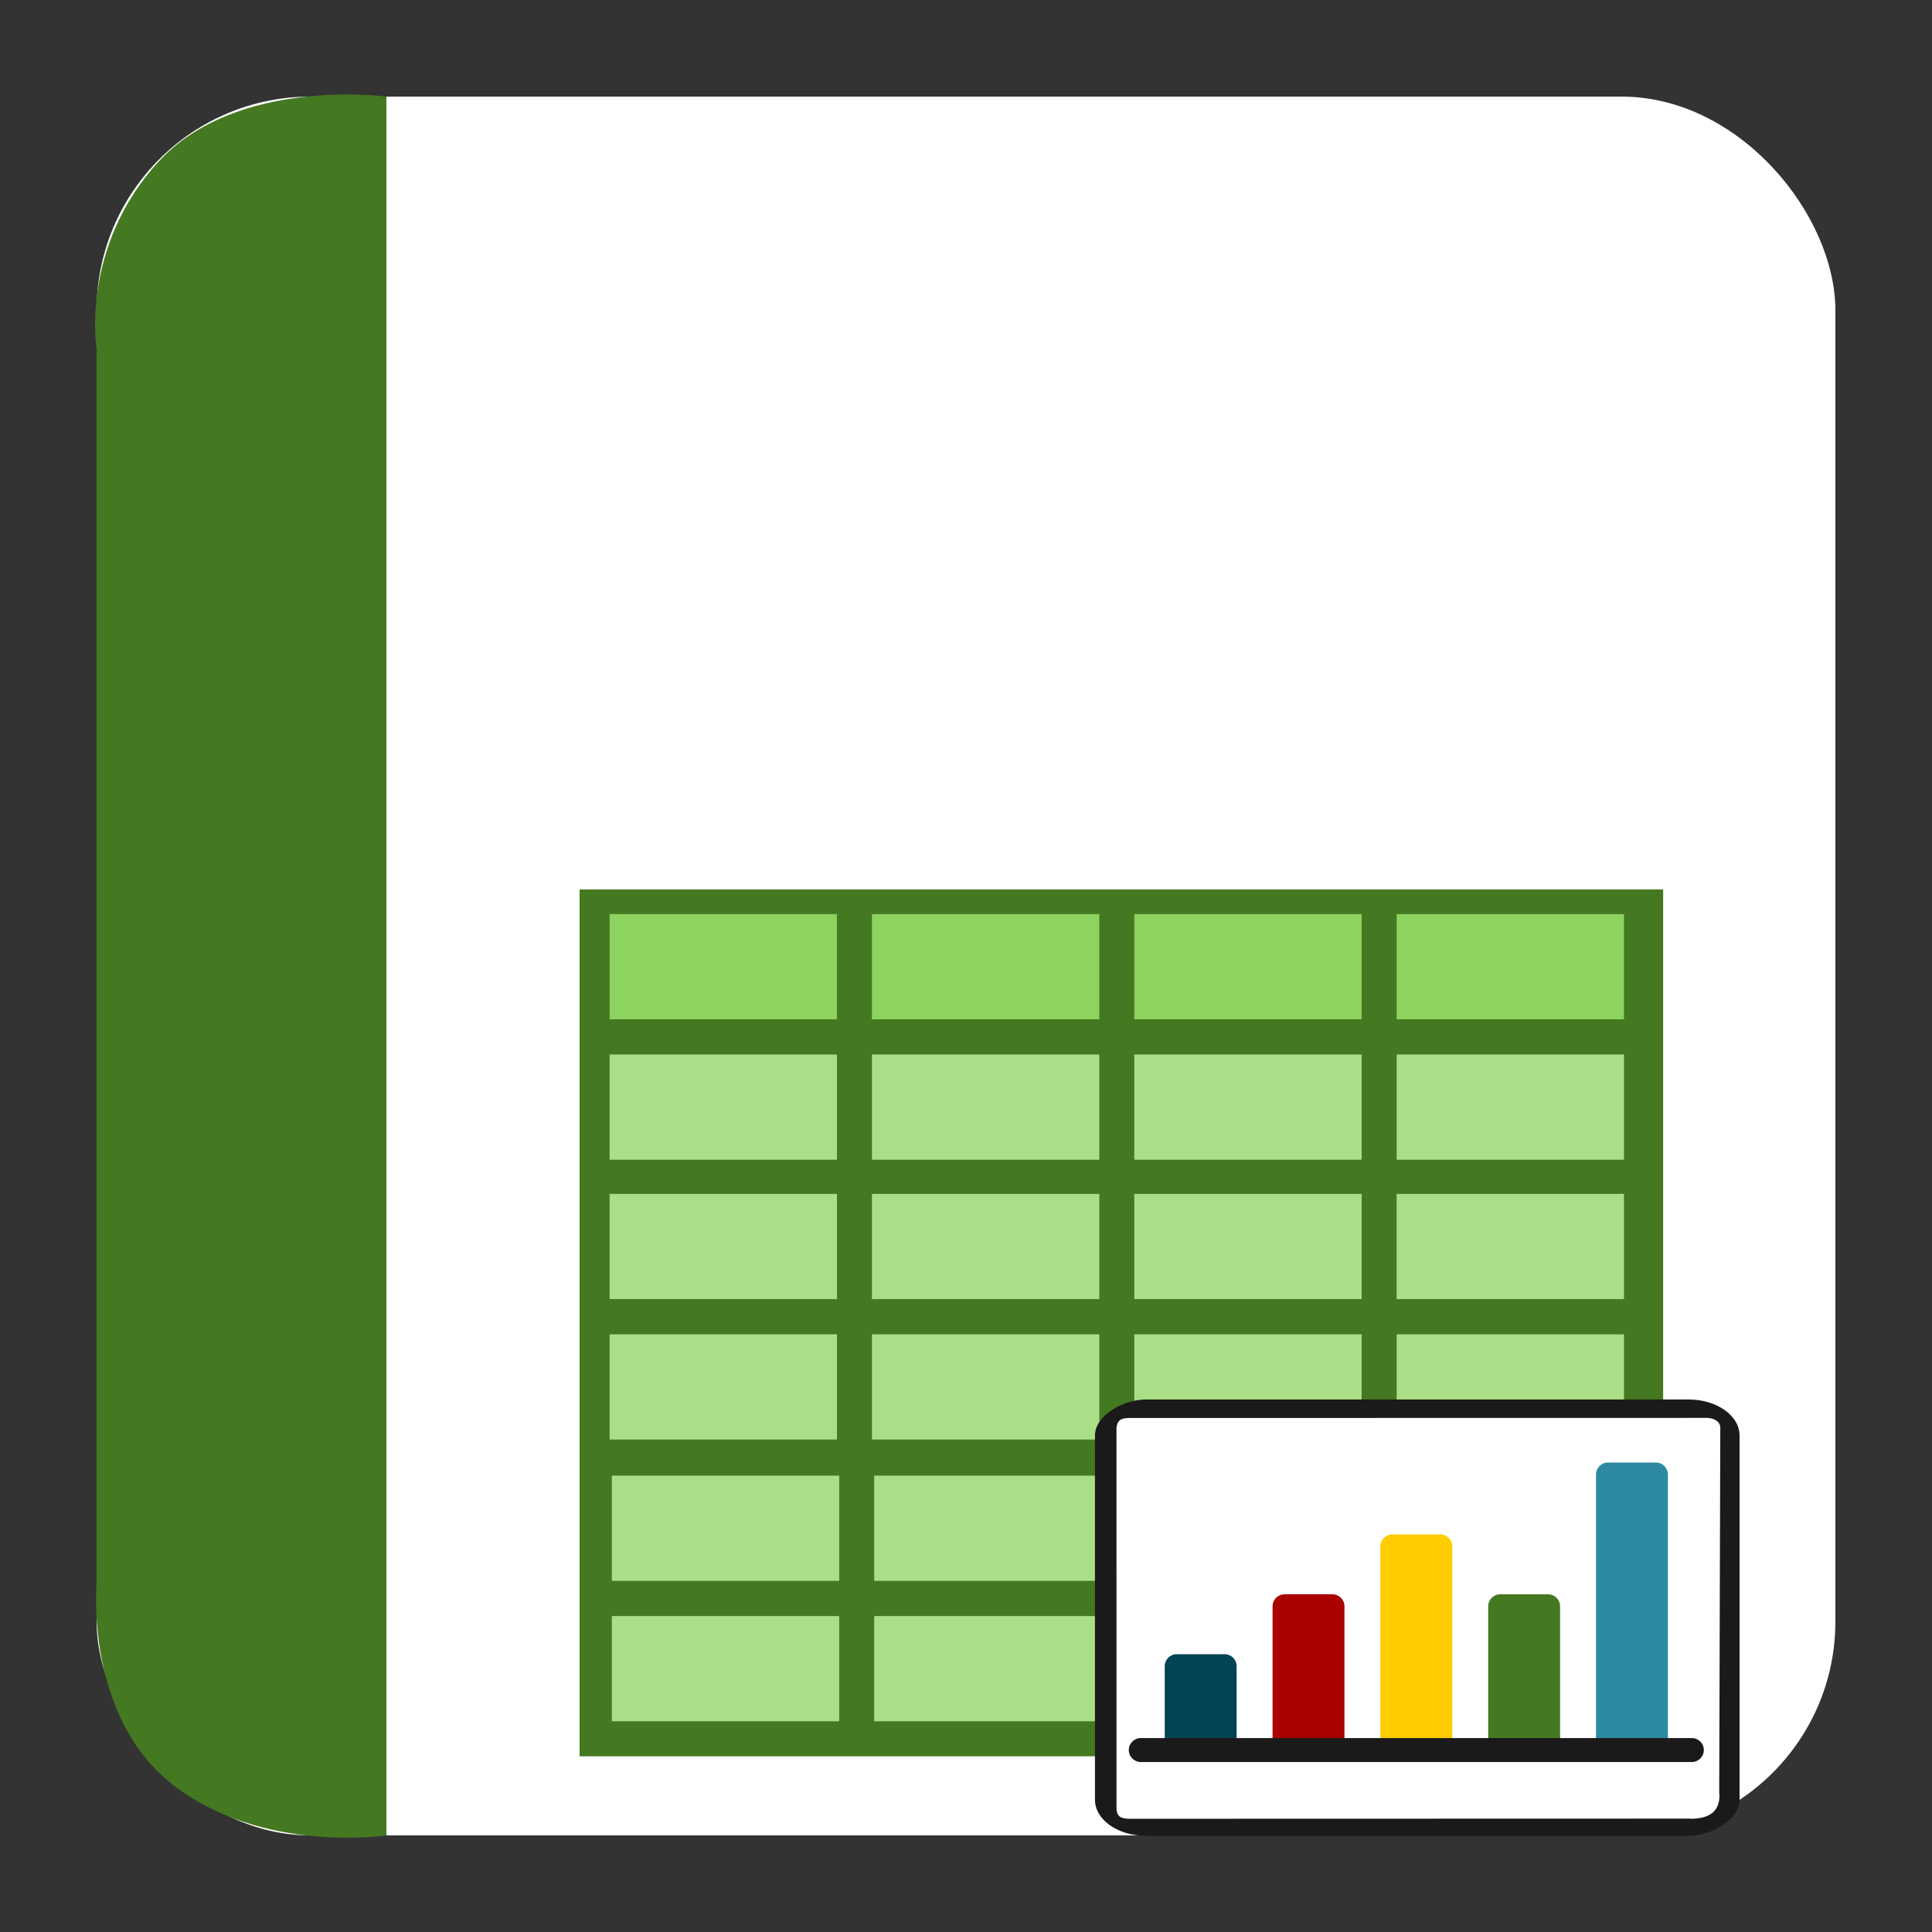 <?xml version="1.0" encoding="UTF-8" standalone="no"?>
<!-- Created with Inkscape (http://www.inkscape.org/) -->

<svg
   xmlns:dc="http://purl.org/dc/elements/1.1/"
   xmlns:cc="http://creativecommons.org/ns#"
   xmlns:rdf="http://www.w3.org/1999/02/22-rdf-syntax-ns#"
   xmlns:svg="http://www.w3.org/2000/svg"
   xmlns="http://www.w3.org/2000/svg"
   xmlns:sodipodi="http://sodipodi.sourceforge.net/DTD/sodipodi-0.dtd"
   xmlns:inkscape="http://www.inkscape.org/namespaces/inkscape"
   width="500"
   height="500"
   id="svg2"
   version="1.1"
   inkscape:version="0.48.5 r10040"
   sodipodi:docname="application-vnd.ms-excel.svg">
  <rect width="100%" height="100%" fill="#333333" stroke="none"/>
  <defs
     id="defs4" />
  <sodipodi:namedview
     id="base"
     pagecolor="#ffffff"
     bordercolor="#666666"
     borderopacity="1.0"
     inkscape:pageopacity="0.0"
     inkscape:pageshadow="2"
     inkscape:zoom="0.4289781"
     inkscape:cx="182.31776"
     inkscape:cy="292.92985"
     inkscape:document-units="px"
     inkscape:current-layer="layer1"
     showgrid="false"
     inkscape:window-width="1366"
     inkscape:window-height="716"
     inkscape:window-x="0"
     inkscape:window-y="0"
     inkscape:window-maximized="1" />
  <g
     inkscape:label="Layer 1"
     inkscape:groupmode="layer"
     id="layer1"
     transform="translate(0,-552.362)">
    <rect
       style="fill:#ffffff;fill-opacity:1;stroke:none"
       id="rect3000"
       width="450"
       height="450"
       x="25"
       y="577.362"
       ry="55.366" />
    <path
       style="fill:#447821;stroke:none;stroke-width:1px;stroke-linecap:butt;stroke-linejoin:miter;stroke-opacity:1;fill-opacity:1"
       d="M 100,475 100,25 C 100,25 61.202,19.759 40.94,41.935 20.678,64.111 25,90.3 25,90.3 L 25,410 c 0,0 -3.105,34.449 20.038,52.138 C 68.182,479.826 100,475 100,475 z"
       id="path3770"
       inkscape:connector-curvature="0"
       transform="translate(0,552.362)"
       sodipodi:nodetypes="cczcczc" />
    <rect
       style="fill:#447821;fill-opacity:1;stroke:none"
       id="rect3932"
       width="280.422"
       height="224.338"
       x="150"
       y="782.551" />
    <rect
       style="fill:#8dd35f;fill-opacity:1;stroke:none"
       id="rect3771"
       width="58.841"
       height="27.233"
       x="157.764"
       y="788.929" />
    <rect
       style="fill:#8dd35f;fill-opacity:1;stroke:none"
       id="rect3771-7"
       width="58.841"
       height="27.233"
       x="225.658"
       y="788.929" />
    <rect
       style="fill:#8dd35f;fill-opacity:1;stroke:none"
       id="rect3771-7-5"
       width="58.841"
       height="27.233"
       x="293.552"
       y="788.929" />
    <rect
       style="fill:#8dd35f;fill-opacity:1;stroke:none"
       id="rect3771-7-5-3"
       width="58.841"
       height="27.233"
       x="361.445"
       y="788.929" />
    <rect
       style="fill:#aade87;fill-opacity:1;stroke:none"
       id="rect3771-5"
       width="58.841"
       height="27.233"
       x="157.764"
       y="825.266" />
    <rect
       style="fill:#aade87;fill-opacity:1;stroke:none"
       id="rect3771-7-6"
       width="58.841"
       height="27.233"
       x="225.658"
       y="825.266" />
    <rect
       style="fill:#aade87;fill-opacity:1;stroke:none"
       id="rect3771-7-5-2"
       width="58.841"
       height="27.233"
       x="293.552"
       y="825.266" />
    <rect
       style="fill:#aade87;fill-opacity:1;stroke:none"
       id="rect3771-7-5-3-9"
       width="58.841"
       height="27.233"
       x="361.446"
       y="825.266" />
    <rect
       style="fill:#aade87;fill-opacity:1;stroke:none"
       id="rect3771-1"
       width="58.841"
       height="27.233"
       x="157.764"
       y="861.34" />
    <rect
       style="fill:#aade87;fill-opacity:1;stroke:none"
       id="rect3771-7-2"
       width="58.841"
       height="27.233"
       x="225.658"
       y="861.34" />
    <rect
       style="fill:#aade87;fill-opacity:1;stroke:none"
       id="rect3771-7-5-7"
       width="58.841"
       height="27.233"
       x="293.552"
       y="861.34" />
    <rect
       style="fill:#aade87;fill-opacity:1;stroke:none"
       id="rect3771-7-5-3-0"
       width="58.841"
       height="27.233"
       x="361.445"
       y="861.34" />
    <rect
       style="fill:#aade87;fill-opacity:1;stroke:none"
       id="rect3771-5-9"
       width="58.841"
       height="27.233"
       x="157.764"
       y="897.677" />
    <rect
       style="fill:#aade87;fill-opacity:1;stroke:none"
       id="rect3771-7-6-3"
       width="58.841"
       height="27.233"
       x="225.658"
       y="897.677" />
    <rect
       style="fill:#aade87;fill-opacity:1;stroke:none"
       id="rect3771-7-5-2-6"
       width="58.841"
       height="27.233"
       x="293.552"
       y="897.677" />
    <rect
       style="fill:#aade87;fill-opacity:1;stroke:none"
       id="rect3771-7-5-3-9-0"
       width="58.841"
       height="27.233"
       x="361.446"
       y="897.677" />
    <rect
       style="fill:#aade87;fill-opacity:1;stroke:none"
       id="rect3771-6"
       width="58.841"
       height="27.233"
       x="158.345"
       y="934.256" />
    <rect
       style="fill:#aade87;fill-opacity:1;stroke:none"
       id="rect3771-7-26"
       width="58.841"
       height="27.233"
       x="226.239"
       y="934.256" />
    <rect
       style="fill:#aade87;fill-opacity:1;stroke:none"
       id="rect3771-7-5-1"
       width="58.841"
       height="27.233"
       x="294.133"
       y="934.256" />
    <rect
       style="fill:#aade87;fill-opacity:1;stroke:none"
       id="rect3771-7-5-3-8"
       width="58.841"
       height="27.233"
       x="362.027"
       y="934.256" />
    <rect
       style="fill:#aade87;fill-opacity:1;stroke:none"
       id="rect3771-5-7"
       width="58.841"
       height="27.233"
       x="158.345"
       y="970.593" />
    <rect
       style="fill:#aade87;fill-opacity:1;stroke:none"
       id="rect3771-7-6-9"
       width="58.841"
       height="27.233"
       x="226.239"
       y="970.593" />
    <rect
       style="fill:#aade87;fill-opacity:1;stroke:none"
       id="rect3771-7-5-2-2"
       width="58.841"
       height="27.233"
       x="294.133"
       y="970.593" />
    <rect
       style="fill:#aade87;fill-opacity:1;stroke:none"
       id="rect3771-7-5-3-9-02"
       width="58.841"
       height="27.233"
       x="362.027"
       y="970.593" />
    <g
       id="g3961"
       transform="matrix(0.439,0,0,0.439,54.217,816.918)">
      <rect
         transform="matrix(0,1,-1,0,0,0)"
         rx="21.248"
         ry="30.048"
         y="-902"
         x="222.392"
         height="380"
         width="257.215"
         id="rect3003"
         style="fill:#1a1a1a;fill-opacity:1;stroke:none" />
      <path
         sodipodi:nodetypes="cccczcczcczcczc"
         inkscape:connector-curvature="0"
         id="path3773"
         d="m 888.293,234.787 c -2.799,-1.831 -6.494,-1.539 -6.494,-1.539 l -316.33,0.054 -23.191,0.003 c 0,0 -3.627,-0.12 -5.518,1.235 -1.891,1.355 -2.069,4.582 -2.069,4.582 l 0.014,223.475 c 0,0 -0.256,3.743 1.577,5.427 1.833,1.684 5.906,1.536 5.906,1.536 l 329.589,-0.085 c 0,0 9.017,0.885 14.271,-3.435 5.254,-4.32 3.96,-12.046 3.96,-12.046 l 0.634,-214.343 c 0,0 0.448,-3.032 -2.35,-4.864 z"
         style="fill:#ffffff;stroke:none" />
      <path
         inkscape:connector-curvature="0"
         id="path17"
         d="m 725.571,429.053 h -28.249 c -3.9,0 -7.063,-3.163 -7.063,-7.063 V 308.992 c 0,-3.9 3.163,-7.063 7.063,-7.063 h 28.249 c 3.9,0 7.063,3.163 7.063,7.063 V 421.99 c 0,3.9 -3.163,7.063 -7.063,7.063 z"
         style="fill:#ffcc00" />
      <path
         inkscape:connector-curvature="0"
         id="path21"
         d="m 662.01,429.053 h -28.249 c -3.9,0 -7.063,-3.163 -7.063,-7.063 v -77.686 c 0,-3.9 3.163,-7.063 7.063,-7.063 h 28.249 c 3.9,0 7.063,3.163 7.063,7.063 V 421.99 c 0,3.9 -3.163,7.063 -7.063,7.063 z"
         style="fill:#aa0000;fill-opacity:1" />
      <path
         inkscape:connector-curvature="0"
         id="path25"
         d="m 598.449,429.053 h -28.249 c -3.9,0 -7.063,-3.163 -7.063,-7.063 v -42.375 c 0,-3.9 3.163,-7.063 7.063,-7.063 h 28.249 c 3.9,0 7.063,3.163 7.063,7.063 V 421.99 c -7.9e-4,3.9 -3.163,7.063 -7.063,7.063 z"
         style="fill:#004455" />
      <path
         inkscape:connector-curvature="0"
         id="path29"
         d="m 789.132,429.053 h -28.249 c -3.9,0 -7.063,-3.163 -7.063,-7.063 v -77.686 c 0,-3.9 3.163,-7.063 7.063,-7.063 h 28.249 c 3.9,0 7.063,3.163 7.063,7.063 V 421.99 c 0,3.9 -3.163,7.063 -7.063,7.063 z"
         style="fill:#447821;fill-opacity:1" />
      <path
         inkscape:connector-curvature="0"
         id="path33"
         d="m 852.694,429.053 h -28.249 c -3.9,0 -7.063,-3.163 -7.063,-7.063 V 266.618 c 0,-3.9 3.163,-7.063 7.063,-7.063 h 28.249 c 3.9,0 7.063,3.163 7.063,7.063 V 421.99 c -8e-4,3.9 -3.163,7.063 -7.063,7.063 z"
         style="fill:#2c89a0;fill-opacity:1" />
      <path
         inkscape:connector-curvature="0"
         id="path37"
         d="M 873.881,436.114 H 549.012 c -3.9,0 -7.063,-3.163 -7.063,-7.063 l 0,0 c 0,-3.9 3.163,-7.063 7.063,-7.063 h 324.869 c 3.9,0 7.063,3.163 7.063,7.063 l 0,0 c -8e-4,3.902 -3.163,7.063 -7.064,7.063 z"
         style="fill:#1a1a1a" />
    </g>
  </g>
</svg>
